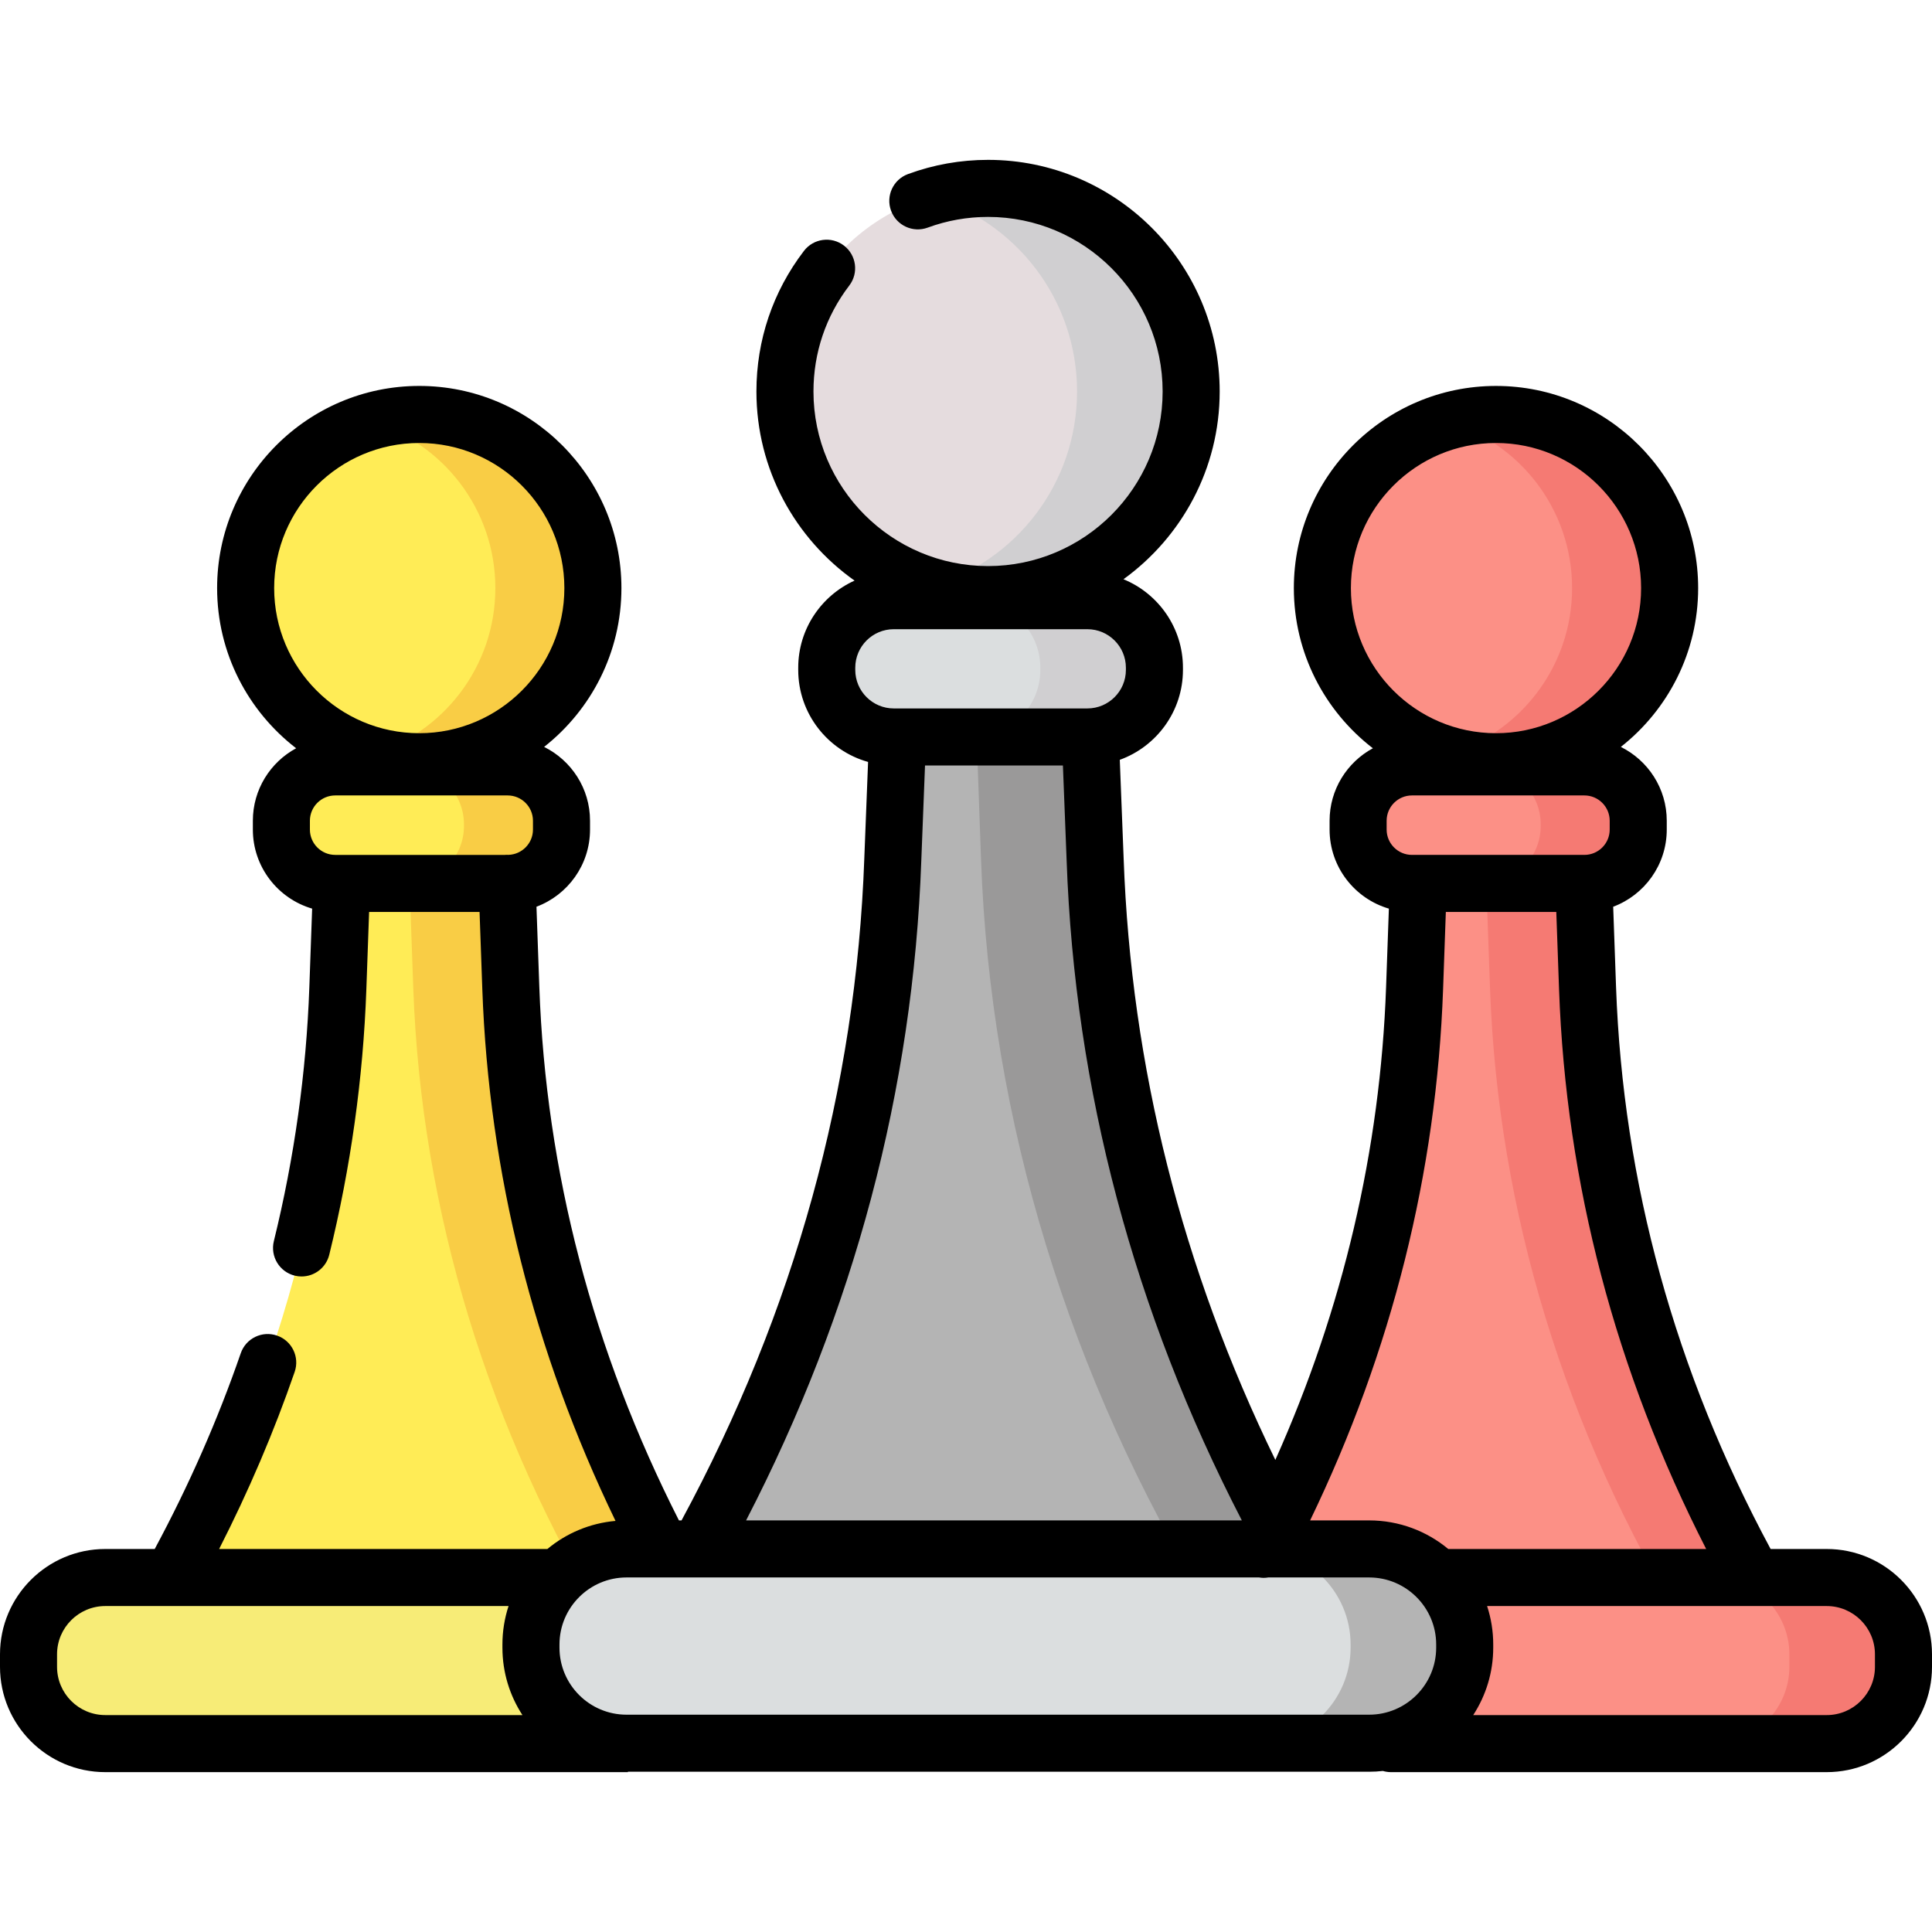 <?xml version="1.0" encoding="iso-8859-1"?>
<!-- Generator: Adobe Illustrator 21.0.0, SVG Export Plug-In . SVG Version: 6.00 Build 0)  -->
<svg version="1.1" id="Capa_1" xmlns="http://www.w3.org/2000/svg" xmlns:xlink="http://www.w3.org/1999/xlink" x="0px" y="0px"
	 viewBox="0 0 507.965 507.965" style="enable-background:new 0 0 507.965 507.965;" xml:space="preserve">
<g>
	<g>
		<path style="fill:#B4B4B4;" d="M195.888,414.765h-25.645c11.814,0,21.48,9.666,21.48,21.48v0.708
			c0,11.814-9.666,21.48-21.48,21.48h25.645c11.814,0,21.48-9.666,21.48-21.48v-0.708
			C217.368,424.432,207.702,414.765,195.888,414.765z"/>
	</g>
	<g>
		<path style="fill:#FFEC56;" d="M186.735,429.755l-0.968-1.588c-31.789-52.158-49.374-109.684-51.463-168.352l-1.445-40.58
			c-0.623,0-14.867-1.495-20.267-2.065c-0.001-0.138-0.001-0.217-0.001-0.217s-0.379,0.04-1.026,0.108
			c-0.647-0.068-1.026-0.108-1.026-0.108s0,0.078-0.001,0.217c-5.4,0.569-19.644,2.065-20.267,2.065l-1.445,40.579
			c-2.089,58.669-19.674,116.195-51.464,168.353l-0.967,1.587c0,0,66.095,0.571,75.17,0.109
			C120.641,430.326,186.735,429.755,186.735,429.755z"/>
	</g>
	<g>
		<path style="fill:#F9CD45;" d="M85.92,429.865c-1.454,0.074-4.375,0.121-8.249,0.149c7.601,0.028,15.032,0.041,21.071,0.023
			C92.604,430.017,87.902,429.965,85.92,429.865z"/>
	</g>
	<g>
		<path style="fill:#F9CD45;" d="M185.768,428.168c-31.789-52.158-49.374-109.684-51.463-168.353l-1.445-40.58
			c-0.623,0-14.867-1.495-20.267-2.064c-0.001-0.138-0.001-0.217-0.001-0.217s-0.379,0.04-1.026,0.108
			c-0.647-0.068-1.026-0.108-1.026-0.108s0,0.078-0.001,0.217c-2.673,0.282-7.513,0.79-11.796,1.232
			c4.368,0.451,8.157,0.832,8.471,0.832l1.445,40.58c2.089,58.668,19.674,116.195,51.463,168.353l0.968,1.588
			c0,0-21.228,0.183-41.275,0.258c20.309,0.144,66.921-0.258,66.921-0.258L185.768,428.168z"/>
	</g>
	<g>
		<circle style="fill:#FFEC56;" cx="110.234" cy="154.624" r="45.651"/>
	</g>
	<g>
		<path style="fill:#F9CD45;" d="M110.234,108.973c-4.454,0-8.753,0.65-12.823,1.839c18.968,5.543,32.828,23.053,32.828,43.812
			s-13.86,38.269-32.828,43.812c4.069,1.189,8.369,1.839,12.823,1.839c25.212,0,45.651-20.438,45.651-45.651
			C155.885,129.412,135.446,108.973,110.234,108.973z"/>
	</g>
	<g>
		<path style="fill:#FFEC56;" d="M133.472,232.271H88.137c-7.786,0-14.157-6.371-14.157-14.157v-2.319
			c0-7.786,6.371-14.157,14.157-14.157h45.335c7.786,0,14.157,6.371,14.157,14.157v2.319
			C147.629,225.9,141.259,232.271,133.472,232.271z"/>
	</g>
	<g>
		<path style="fill:#F9CD45;" d="M132.561,201.638h-25.645c8.287,0,15.068,6.781,15.068,15.068v0.497
			c0,8.288-6.781,15.068-15.068,15.068h25.645c8.287,0,15.068-6.781,15.068-15.068v-0.497
			C147.63,208.418,140.849,201.638,132.561,201.638z"/>
	</g>
	<g>
		<path style="fill:#DBDEDF;" d="M197.187,458.434H27.681c-11.1,0-20.181-9.082-20.181-20.181v-3.306
			c0-11.1,9.082-20.181,20.181-20.181h169.505c11.1,0,20.181,9.082,20.181,20.181v3.306
			C217.368,449.352,208.286,458.434,197.187,458.434z"/>
	</g>
	<path style="fill:#F7EC77;" d="M197.187,458.434H27.681c-11.1,0-20.181-9.082-20.181-20.181v-3.306
		c0-11.1,9.082-20.181,20.181-20.181h169.505c11.1,0,20.181,9.082,20.181,20.181v3.306
		C217.368,449.352,208.286,458.434,197.187,458.434z"/>
	<g>
		<path style="fill:#FC9086;" d="M469.833,429.755l-0.968-1.588c-31.789-52.158-49.374-109.684-51.463-168.352l-1.445-40.58
			c-0.623,0-14.867-1.495-20.267-2.065c-0.001-0.138-0.001-0.217-0.001-0.217s-0.379,0.04-1.026,0.108
			c-0.647-0.068-1.026-0.108-1.026-0.108s0,0.078-0.001,0.217c-5.4,0.569-19.644,2.065-20.267,2.065l-1.445,40.579
			c-2.089,58.669-19.674,116.195-51.464,168.353l-0.967,1.587c0,0,66.095,0.571,75.17,0.109
			C403.738,430.326,469.833,429.755,469.833,429.755z"/>
	</g>
	<g>
		<path style="fill:#F57A73;" d="M369.017,429.865c-1.454,0.074-4.375,0.121-8.249,0.149c7.601,0.028,15.032,0.041,21.071,0.023
			C375.701,430.017,370.999,429.965,369.017,429.865z"/>
	</g>
	<g>
		<path style="fill:#F57A73;" d="M468.865,428.168c-31.789-52.158-49.374-109.684-51.463-168.353l-1.445-40.58
			c-0.623,0-14.867-1.495-20.267-2.064c-0.001-0.138-0.001-0.217-0.001-0.217s-0.379,0.04-1.026,0.108
			c-0.647-0.068-1.026-0.108-1.026-0.108s0,0.078-0.001,0.217c-2.673,0.282-7.513,0.79-11.796,1.232
			c4.368,0.451,8.157,0.832,8.471,0.832l1.445,40.58c2.089,58.668,19.674,116.195,51.463,168.353l0.968,1.588
			c0,0-21.228,0.183-41.275,0.258c20.309,0.144,66.921-0.258,66.921-0.258L468.865,428.168z"/>
	</g>
	<g>
		<circle style="fill:#FC9086;" cx="393.331" cy="154.624" r="45.651"/>
	</g>
	<g>
		<path style="fill:#F57A73;" d="M393.332,108.973c-4.454,0-8.753,0.65-12.823,1.839c18.968,5.543,32.828,23.053,32.828,43.812
			s-13.86,38.269-32.828,43.812c4.069,1.189,8.369,1.839,12.823,1.839c25.212,0,45.651-20.438,45.651-45.651
			C438.982,129.412,418.544,108.973,393.332,108.973z"/>
	</g>
	<g>
		<path style="fill:#FC9086;" d="M416.57,232.271h-45.335c-7.786,0-14.157-6.371-14.157-14.157v-2.319
			c0-7.786,6.371-14.157,14.157-14.157h45.335c7.786,0,14.157,6.371,14.157,14.157v2.319
			C430.727,225.9,424.356,232.271,416.57,232.271z"/>
	</g>
	<g>
		<path style="fill:#F57A73;" d="M415.659,201.638h-25.645c8.287,0,15.068,6.781,15.068,15.068v0.497
			c0,8.288-6.781,15.068-15.068,15.068h25.645c8.287,0,15.068-6.781,15.068-15.068v-0.497
			C430.727,208.418,423.946,201.638,415.659,201.638z"/>
	</g>
	<g>
		<path style="fill:#FC9086;" d="M480.284,458.434H310.778c-11.1,0-20.181-9.082-20.181-20.181v-3.306
			c0-11.1,9.082-20.181,20.181-20.181h169.505c11.1,0,20.181,9.082,20.181,20.181v3.306
			C500.465,449.352,491.384,458.434,480.284,458.434z"/>
	</g>
	<g>
		<path style="fill:#F57A73;" d="M480.284,414.766h-30c11.1,0,20.181,9.082,20.181,20.181v3.306c0,11.1-9.082,20.181-20.181,20.181
			h30c11.1,0,20.181-9.082,20.181-20.181v-3.306C500.465,423.847,491.384,414.766,480.284,414.766z"/>
	</g>
	<g>
		<path style="fill:#B4B4B4;" d="M349.269,424.781l-1.132-1.857c-37.187-61.014-57.758-128.308-60.202-196.939l-1.69-47.47
			c-0.729,0-17.392-1.749-23.709-2.415c-0.001-0.162-0.001-0.253-0.001-0.253s-0.443,0.047-1.2,0.127
			c-0.757-0.08-1.2-0.127-1.2-0.127s0,0.092-0.001,0.253c-6.317,0.666-22.98,2.415-23.709,2.415l-1.69,47.47
			c-2.444,68.63-23.015,135.925-60.202,196.939l-1.132,1.857c0,0,77.317,0.668,87.934,0.128
			C271.952,425.449,349.269,424.781,349.269,424.781z"/>
	</g>
	<g>
		<path style="fill:#9A9999;" d="M231.335,424.909c-1.701,0.087-5.118,0.142-9.65,0.174c8.891,0.033,17.584,0.048,24.649,0.026
			C239.154,425.088,233.654,425.027,231.335,424.909z"/>
	</g>
	<g>
		<path style="fill:#9A9999;" d="M348.137,422.924c-37.187-61.014-57.758-128.309-60.202-196.939l-1.69-47.47
			c-0.729,0-17.392-1.749-23.709-2.415c-0.001-0.162-0.001-0.253-0.001-0.253s-0.443,0.047-1.2,0.127
			c-0.757-0.08-1.2-0.127-1.2-0.127s0,0.092-0.001,0.253c-3.127,0.33-8.789,0.925-13.799,1.441c5.11,0.527,9.542,0.974,9.91,0.974
			l1.69,47.47c2.443,68.63,23.015,135.925,60.202,196.939l1.132,1.857c0,0-24.833,0.214-48.284,0.302
			c23.758,0.169,78.284-0.302,78.284-0.302L348.137,422.924z"/>
	</g>
	<g>
		<circle style="fill:#E5DCDE;" cx="259.778" cy="102.933" r="53.402"/>
	</g>
	<g>
		<path style="fill:#D0CFD1;" d="M259.778,49.531c-5.21,0-10.24,0.76-15,2.151c22.188,6.484,38.402,26.968,38.402,51.251
			s-16.214,44.767-38.402,51.251c4.76,1.391,9.79,2.151,15,2.151c29.493,0,53.402-23.909,53.402-53.402
			C313.18,73.44,289.271,49.531,259.778,49.531z"/>
	</g>
	<g>
		<path style="fill:#DBDEDF;" d="M285.896,193.764h-50.901c-9.695,0-17.627-7.932-17.627-17.627v-0.581
			c0-9.695,7.932-17.627,17.627-17.627h50.901c9.695,0,17.627,7.932,17.627,17.627v0.581
			C303.523,185.832,295.591,193.764,285.896,193.764z"/>
	</g>
	<g>
		<path style="fill:#D0CFD1;" d="M285.896,157.93h-30c9.695,0,17.627,7.932,17.627,17.627v0.581c0,9.695-7.932,17.627-17.627,17.627
			h30c9.695,0,17.627-7.932,17.627-17.627v-0.581C303.523,165.862,295.591,157.93,285.896,157.93z"/>
	</g>
	<g>
		<path style="fill:#DBDEDF;" d="M359.975,458.33H164.727c-13.82,0-25.127-11.307-25.127-25.127v-0.828
			c0-13.82,11.307-25.128,25.127-25.128h195.248c13.82,0,25.127,11.307,25.127,25.128v0.828
			C385.103,447.022,373.796,458.33,359.975,458.33z"/>
	</g>
	<g>
		<path style="fill:#B4B4B4;" d="M359.975,407.247h-30c13.82,0,25.128,11.308,25.128,25.128v0.828
			c0,13.82-11.307,25.127-25.128,25.127h30c13.82,0,25.128-11.307,25.128-25.127v-0.828
			C385.103,418.554,373.796,407.247,359.975,407.247z"/>
	</g>
	<path d="M480.284,407.266h-14.75c-25.134-46.718-38.811-96.403-40.638-147.718l-0.753-21.147
		c8.217-3.078,14.083-11.009,14.083-20.287v-2.319c0-8.501-4.926-15.87-12.071-19.413c12.365-9.741,20.327-24.832,20.327-41.758
		c0-29.308-23.844-53.151-53.151-53.151s-53.15,23.843-53.15,53.151c0,17.131,8.155,32.385,20.777,42.112
		c-6.771,3.666-11.381,10.834-11.381,19.059v2.319c0,9.834,6.592,18.153,15.587,20.785l-0.735,20.649
		c-1.523,42.775-11.309,84.488-29.115,124.297c-24.526-50.338-37.936-103.435-39.884-158.152l-1.014-25.918
		c9.674-3.498,16.607-12.772,16.607-23.637v-0.581c0-10.498-6.474-19.508-15.637-23.26c15.308-11.073,25.295-29.069,25.295-49.363
		c0-33.582-27.32-60.902-60.902-60.902c-7.236,0-14.321,1.258-21.056,3.74c-3.887,1.432-5.877,5.744-4.444,9.631
		c1.432,3.886,5.745,5.875,9.63,4.444c5.069-1.868,10.409-2.815,15.87-2.815c25.311,0,45.902,20.591,45.902,45.902
		s-20.592,45.902-45.902,45.902s-45.902-20.592-45.902-45.902c0-10.169,3.255-19.801,9.413-27.853
		c2.516-3.291,1.889-7.998-1.402-10.514c-3.29-2.517-7.997-1.888-10.514,1.401c-8.176,10.691-12.497,23.473-12.497,36.965
		c0,20.516,10.208,38.682,25.8,49.722c-8.722,3.946-14.808,12.723-14.808,22.901v0.581c0,11.512,7.785,21.234,18.365,24.195
		l-0.993,25.386c-2.154,60.486-18.323,119.016-48.051,174.028h-0.685c-22.628-44.554-34.979-91.704-36.705-140.199l-0.753-21.147
		c8.217-3.078,14.083-11.009,14.083-20.287v-2.319c0-8.501-4.926-15.871-12.072-19.413c12.365-9.741,20.326-24.832,20.326-41.758
		c0-29.308-23.843-53.151-53.15-53.151s-53.151,23.843-53.151,53.151c0,17.131,8.155,32.385,20.778,42.112
		c-6.771,3.666-11.38,10.834-11.38,19.059v2.319c0,9.834,6.591,18.153,15.586,20.785l-0.736,20.649
		c-0.797,22.382-3.936,44.849-9.331,66.774c-0.989,4.022,1.469,8.085,5.491,9.075c0.602,0.148,1.204,0.219,1.798,0.219
		c3.371,0,6.436-2.29,7.277-5.71c5.64-22.923,8.922-46.416,9.755-69.825l0.723-20.311h29.041l0.724,20.311
		c1.719,48.28,13.497,95.256,35.021,139.801c-6.774,0.599-12.96,3.271-17.914,7.384H57.612
		c7.731-15.153,14.407-30.765,19.865-46.572c1.353-3.915-0.726-8.185-4.641-9.537c-3.922-1.353-8.187,0.727-9.537,4.641
		c-6.054,17.531-13.667,34.819-22.62,51.468H27.682C12.418,407.266,0,419.683,0,434.947v3.306c0,15.264,12.418,27.681,27.682,27.681
		h137.409v-0.104h194.885c1.223,0,2.429-0.073,3.618-0.205c0.673,0.198,1.384,0.309,2.122,0.309h114.568
		c15.263,0,27.681-12.417,27.681-27.681v-3.306C507.965,419.683,495.547,407.266,480.284,407.266z M72.083,154.624
		c0-21.037,17.114-38.151,38.151-38.151c21.036,0,38.15,17.114,38.15,38.151s-17.114,38.151-38.15,38.151
		C89.197,192.775,72.083,175.661,72.083,154.624z M81.48,215.795c0-3.671,2.986-6.657,6.656-6.657h45.336
		c3.671,0,6.657,2.986,6.657,6.657v2.319c0,3.604-2.881,6.542-6.46,6.647c-0.114-0.005-0.227-0.017-0.342-0.017
		c-0.091,0-0.181,0.001-0.271,0.005c-0.086,0.003-0.169,0.016-0.255,0.022H88.137c-3.67,0-6.656-2.986-6.656-6.657V215.795z
		 M355.181,154.624c0-21.037,17.114-38.151,38.15-38.151c21.037,0,38.151,17.114,38.151,38.151s-17.114,38.151-38.151,38.151
		C372.295,192.775,355.181,175.661,355.181,154.624z M364.577,215.795c0-3.671,2.986-6.657,6.657-6.657h45.335
		c3.671,0,6.657,2.986,6.657,6.657v2.319c0,3.67-2.986,6.657-6.657,6.657h-45.335c-3.671,0-6.657-2.986-6.657-6.657V215.795z
		 M379.419,260.081l0.723-20.311h29.041l0.723,20.312c1.817,51.036,14.824,100.499,38.683,147.184h-67.804
		c-5.652-4.693-12.907-7.519-20.81-7.519h-15.516C365.943,355.248,377.702,308.325,379.419,260.081z M224.868,176.138v-0.581
		c0-5.584,4.543-10.127,10.127-10.127h50.901c5.583,0,10.126,4.543,10.126,10.127v0.581c0,5.583-4.543,10.126-10.126,10.126h-50.901
		C229.411,186.264,224.868,181.721,224.868,176.138z M242.229,226.278l0.979-25.014h36.255l0.978,24.989
		c2.144,60.207,17.637,118.515,46.068,173.494H196.162C224.594,344.767,240.087,286.459,242.229,226.278z M164.727,414.747h166.313
		c0.399,0.065,0.8,0.109,1.199,0.109c0.407,0,0.81-0.044,1.209-0.109h26.528c9.72,0,17.627,7.908,17.627,17.627v0.828
		c0,9.72-7.907,17.627-17.627,17.627H164.727c-9.72,0-17.627-7.908-17.627-17.627v-0.828
		C147.1,422.654,155.007,414.747,164.727,414.747z M15,438.252v-3.306c0-6.992,5.688-12.681,12.682-12.681h17.418
		c0.016,0,0.031,0.003,0.047,0.003c0.015,0,0.03-0.003,0.044-0.003h88.519c-1.041,3.185-1.611,6.581-1.611,10.108v0.828
		c0,6.535,1.938,12.622,5.26,17.731H27.682C20.688,450.934,15,445.245,15,438.252z M492.965,438.252
		c0,6.992-5.688,12.681-12.681,12.681h-92.942c3.322-5.109,5.26-11.197,5.26-17.731v-0.828c0-3.528-0.57-6.924-1.611-10.108h89.292
		c6.992,0,12.681,5.689,12.681,12.681V438.252z"/>
</g>
<g>
</g>
<g>
</g>
<g>
</g>
<g>
</g>
<g>
</g>
<g>
</g>
<g>
</g>
<g>
</g>
<g>
</g>
<g>
</g>
<g>
</g>
<g>
</g>
<g>
</g>
<g>
</g>
<g>
</g>
</svg>
